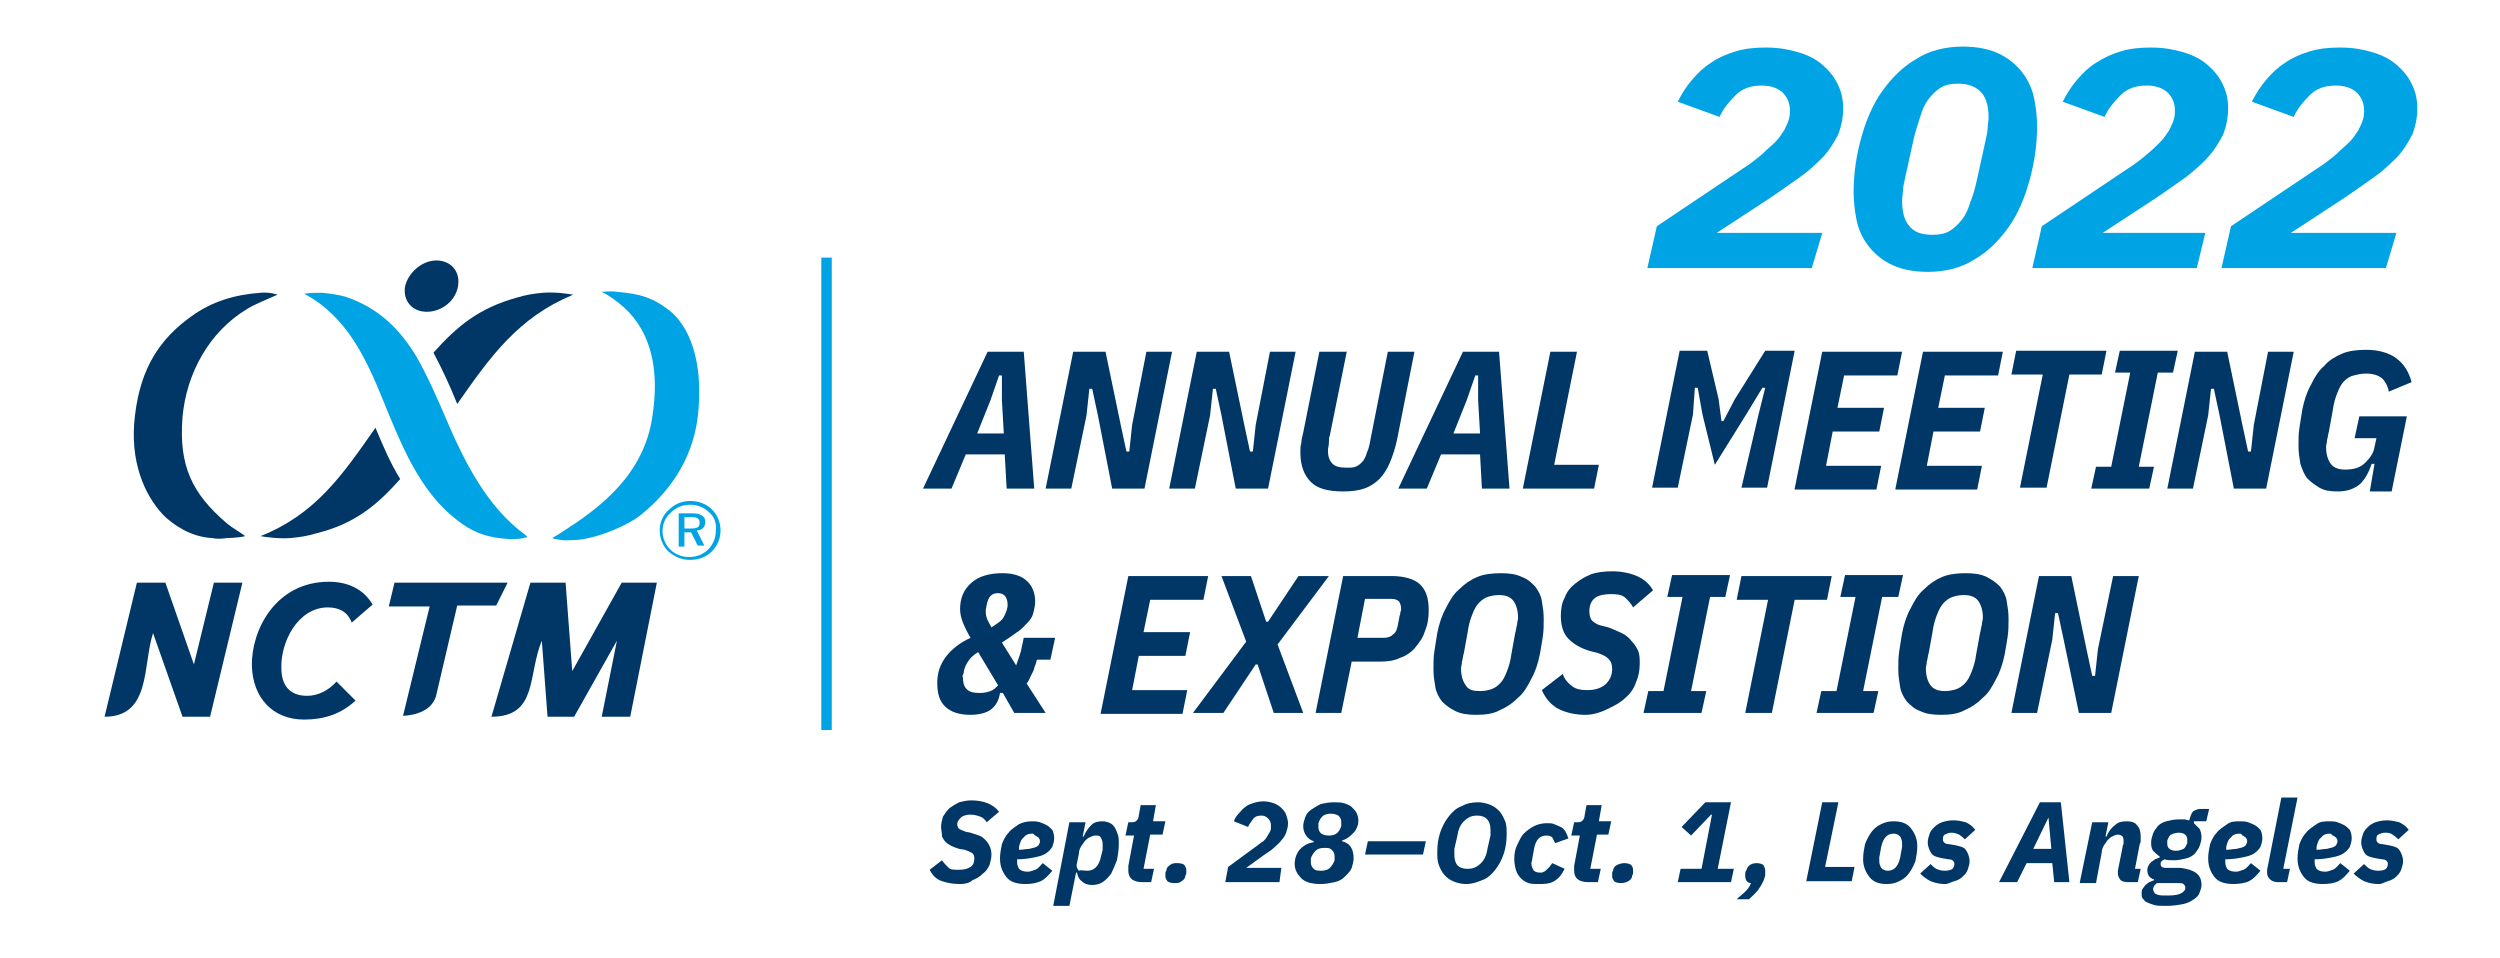 <?xml version="1.0" encoding="UTF-8"?>
<!-- Generator: Adobe Illustrator 25.4.1, SVG Export Plug-In . SVG Version: 6.00 Build 0)  -->
<svg version="1.1" id="Layer_1" xmlns="http://www.w3.org/2000/svg" xmlns:xlink="http://www.w3.org/1999/xlink" x="0px" y="0px" viewBox="0 0 263 100.8" style="enable-background:new 0 0 263 100.8;" xml:space="preserve">
<style type="text/css">
	.st0{fill:none;}
	.st1{fill:#00A4E4;}
	.st2{fill-rule:evenodd;clip-rule:evenodd;fill:#003767;}
	.st3{fill:#003767;}
</style>
<rect y="13.3" class="st0" width="291.9" height="76.2"/>
<path class="st1" d="M74.9,53.6c0.6,0.6,0.9,1.4,0.9,2.2c0,0.8-0.3,1.6-0.9,2.2c-0.6,0.6-1.4,0.9-2.3,0.9c-0.9,0-1.6-0.3-2.3-0.9  c-0.6-0.6-0.9-1.4-0.9-2.2c0-0.8,0.3-1.6,1-2.2c0.6-0.6,1.4-0.9,2.2-0.9C73.5,52.7,74.3,53,74.9,53.6z M74.6,53.9  c-0.5-0.5-1.2-0.8-2-0.8c-0.8,0-1.5,0.3-2,0.8c-0.6,0.5-0.9,1.2-0.9,2c0,0.7,0.3,1.4,0.8,1.9c0.5,0.5,1.2,0.8,2,0.8  c0.8,0,1.5-0.3,2-0.8c0.5-0.5,0.8-1.2,0.8-1.9C75.4,55.1,75.2,54.4,74.6,53.9z M74.2,54.9c0,0.5-0.3,0.9-0.9,0.9l0.8,1.6h-0.7  L72.7,56H72v1.5h-0.6V54h1.4C73.7,54,74.2,54.3,74.2,54.9z M72,54.4v1.2h0.6c0.7,0,1-0.1,1-0.6c0-0.5-0.3-0.6-1-0.6H72z"/>
<g>
	<path class="st2" d="M25.5,61.3h-3l-2.1,8.6l-3-8.6h-3l-3.4,14.1c4.9,0,4-5.4,5.1-8.8l3.1,8.8h2.9L25.5,61.3z"/>
	<path class="st2" d="M39.2,63.6c-1-1.7-2.7-2.4-4.6-2.4c-5.6,0-8.2,5.1-8.1,8.9c0.1,3.2,2.1,5.6,5.5,5.6c2.1,0,3.9-0.6,5.4-2l-2-2   c-0.8,0.9-1.9,1.5-3.1,1.5c-1.9,0-2.7-1.2-2.7-2.9c-0.1-2.7,1.7-6.4,4.9-6.4c1.2,0,2.1,0.5,2.5,1.6L39.2,63.6z"/>
	<path class="st2" d="M53.4,61.3H41.5l-0.6,2.5h4.3l-2.8,11.5c0,0,3,0,3.5-2.2l2.2-9.4h4.1L53.4,61.3z"/>
	<path class="st2" d="M69.1,61.3h-3.7l-5.2,9.3l-0.7-9.3h-3.7l-4.1,14.1c4.9,0,3.8-4.4,5.3-8l0.6,8h2.8l4.5-8l-1.6,8h3L69.1,61.3z"/>
</g>
<path class="st3" d="M27.4,56.4C33.2,54.1,36,50,39.5,45c0.8,1.9,1.5,3.6,2.6,5.4c-2.5,2.8-4.8,4.7-8.8,5.7c-1,0.3-1.7,0.4-2.7,0.5  C29.4,56.7,27.9,56.5,27.4,56.4z"/>
<path class="st3" d="M60.3,31c-5.8,2.4-8.7,6.5-12.2,11.5c-0.8-2-1.6-3.7-2.5-5.4c2.5-2.8,4.8-4.7,8.8-5.8c1-0.3,1.7-0.4,2.7-0.5  C58.4,30.7,59.7,30.9,60.3,31z"/>
<path class="st3" d="M45.9,27.4c1.5,0,2.5,1.1,2.3,2.6c-0.2,1.6-1.7,2.8-3.3,2.8c-1.5,0-2.5-1.1-2.3-2.6  C42.9,28.7,44.4,27.4,45.9,27.4z"/>
<path class="st3" d="M22.3,56.6c-2.2-0.1-4.1-1.4-5.1-2.4c-2-2.1-3.6-5.7-3-10.5c0.6-5.1,2.7-8.1,5.9-10.4c2.2-1.6,4.6-2.3,7.3-2.5  c1-0.1,1.8,0.2,1.8,0.2c-0.9,0.4-2.4,1-3.2,1.5c-4,2.4-6.4,6.8-6.8,11.4c-0.4,5.1,1,8,4.6,11.1c0.7,0.6,1.5,1,2,1.4  c-0.3,0.1-1.3,0.2-1.9,0.2C23.3,56.7,22.7,56.7,22.3,56.6z"/>
<path class="st1" d="M58.1,56.6c0.9-0.5,1.7-1.1,2.5-1.6c3.8-2.6,7.2-5.9,8-11c0.8-4.9,0-9-3-11.7c-0.8-0.7-1.5-1.2-2.3-1.6  c0,0,0.9-0.1,1.6,0c2.4,0.2,3.9,0.6,5.8,2.2c2.2,2,3.3,5.9,2.7,11c-0.6,4.7-3.2,8-5.9,10.2c-1.3,1.1-4.5,2.5-6.8,2.7  c-0.5,0-1.2,0.1-1.7,0C58.2,56.7,58.1,56.6,58.1,56.6z"/>
<path class="st1" d="M32,30.9c0.6-0.1,1.1-0.1,1.9-0.1c1,0.1,1.6,0.2,2.4,0.4c3.6,1.2,5.8,3.5,7.5,6.3c1.1,1.9,2.3,4.6,3.1,6.5  c2,4.7,4.4,9.4,8.4,12.3l0.2,0.2c-0.4,0.1-0.8,0.2-1.3,0.2c0,0-0.4,0-0.7,0c-2-0.1-3.5-0.6-4.9-1.6c-2.4-1.7-4-3.9-5.3-6.3  c-1-1.8-2.2-4.7-3-6.7C38.5,37.7,36.5,33.3,32,30.9z"/>
<g>
	<rect x="86.4" y="27.1" class="st1" width="1.1" height="49.7"/>
</g>
<g>
	<path class="st3" d="M105.9,51.4l-0.2-3.6h-4.1l-1.5,3.6h-3l6.8-14.4h3.8l1.1,14.4H105.9z M105.4,42.1l0-2.6h-0.3l-0.9,2.6   l-1.4,3.5h2.8L105.4,42.1z"/>
	<path class="st3" d="M115.5,43.7l-0.6-2.8h-0.3l-0.3,2.8l-1.6,7.7h-2.7l2.9-14.4h3.4l1.6,7.7l0.6,2.8h0.3l0.3-2.8l1.5-7.7h2.7   l-2.9,14.4h-3.4L115.5,43.7z"/>
	<path class="st3" d="M128.5,43.7l-0.6-2.8h-0.3l-0.3,2.8l-1.6,7.7h-2.7l2.9-14.4h3.4l1.6,7.7l0.6,2.8h0.3l0.3-2.8l1.5-7.7h2.7   l-2.9,14.4h-3.4L128.5,43.7z"/>
	<path class="st3" d="M141.7,36.9l-1.8,8.9c-0.1,0.2-0.1,0.5-0.1,0.8c0,0.3-0.1,0.5-0.1,0.8c0,0.7,0.2,1.1,0.5,1.4   c0.3,0.3,0.8,0.4,1.5,0.4c0.3,0,0.7,0,0.9-0.1c0.3-0.1,0.5-0.3,0.7-0.5c0.2-0.2,0.4-0.6,0.5-1c0.2-0.4,0.3-0.9,0.4-1.5l1.8-9.1h2.8   l-1.8,9.1c-0.2,1-0.5,1.9-0.8,2.6s-0.7,1.3-1.1,1.7c-0.4,0.4-1,0.8-1.6,1c-0.6,0.2-1.3,0.3-2.2,0.3c-1.6,0-2.7-0.3-3.4-1   s-1.1-1.7-1.1-3.1c0-0.4,0-0.7,0.1-1c0-0.3,0.1-0.7,0.2-1.1l1.7-8.5H141.7z"/>
	<path class="st3" d="M155.9,51.4l-0.2-3.6h-4.1l-1.5,3.6h-3l6.8-14.4h3.8l1.1,14.4H155.9z M155.5,42.1l0-2.6h-0.3l-0.9,2.6   l-1.4,3.5h2.8L155.5,42.1z"/>
	<path class="st3" d="M160.2,51.4l2.9-14.4h2.8l-2.4,11.9h4.7l-0.5,2.5H160.2z"/>
	<path class="st3" d="M185,43.6l0.7-2.8h-0.3l-1.7,2.8l-3.3,5.3l-1.3-5.3l-0.5-2.8h-0.3l-0.2,2.8l-1.6,7.7h-2.7l2.9-14.4h2.9   l1.2,5.1l0.3,2.3h0.2l1.2-2.3l3.2-5.1h3.1l-2.9,14.4h-2.7L185,43.6z"/>
	<path class="st3" d="M188.8,51.4l2.9-14.4h8.4l-0.5,2.5H194l-0.7,3.4h4.9l-0.5,2.5h-4.9l-0.7,3.6h5.8l-0.5,2.5H188.8z"/>
	<path class="st3" d="M199.4,51.4l2.9-14.4h8.4l-0.5,2.5h-5.6l-0.7,3.4h4.9l-0.5,2.5h-4.9l-0.7,3.6h5.8l-0.5,2.5H199.4z"/>
	<path class="st3" d="M217.7,39.4l-2.4,11.9h-2.8l2.4-11.9h-3.3l0.5-2.5h9.5l-0.5,2.5H217.7z"/>
	<path class="st3" d="M220,51.4l0.5-2.3h1.6l2-9.9h-1.6l0.5-2.3h6.1l-0.5,2.3h-1.6l-2,9.9h1.6l-0.5,2.3H220z"/>
	<path class="st3" d="M233.5,43.7l-0.6-2.8h-0.3l-0.3,2.8l-1.6,7.7h-2.7l2.9-14.4h3.4l1.6,7.7l0.6,2.8h0.3l0.3-2.8l1.5-7.7h2.7   l-2.9,14.4h-3.4L233.5,43.7z"/>
	<path class="st3" d="M249.8,48.8h-0.3c-0.3,0.9-0.7,1.6-1.2,2.1c-0.6,0.5-1.3,0.8-2.4,0.8c-0.8,0-1.4-0.1-1.9-0.4s-0.9-0.6-1.3-1   c-0.3-0.4-0.5-0.9-0.7-1.5c-0.1-0.6-0.2-1.2-0.2-1.9c0-0.6,0-1.3,0.1-1.9s0.2-1.3,0.3-1.9c0.2-1,0.5-1.9,0.9-2.6   c0.4-0.8,0.8-1.5,1.4-2c0.5-0.6,1.2-1,1.9-1.3c0.7-0.3,1.6-0.4,2.5-0.4c1.3,0,2.4,0.3,3.2,0.9c0.8,0.6,1.3,1.4,1.6,2.5l-2.4,1   c-0.1-0.6-0.4-1.1-0.7-1.4c-0.4-0.3-0.9-0.5-1.7-0.5c-0.5,0-0.9,0.1-1.3,0.2c-0.4,0.1-0.7,0.3-1,0.6c-0.3,0.3-0.5,0.7-0.7,1.2   c-0.2,0.5-0.4,1.1-0.5,1.9l-0.4,2.2c-0.1,0.3-0.1,0.6-0.2,0.9c0,0.3-0.1,0.5-0.1,0.7c0,0.8,0.2,1.4,0.5,1.8s0.8,0.6,1.5,0.6   c0.9,0,1.6-0.2,2.1-0.7c0.5-0.5,0.9-1,1-1.7l0.2-0.9h-2.3l0.5-2.3h5l-1.6,7.9h-2.3L249.8,48.8z"/>
	<path class="st3" d="M105.5,72.9h-0.3c-0.1,0.7-0.4,1.3-0.9,1.7s-1.3,0.6-2.2,0.6c-1.2,0-2.1-0.3-2.7-0.9c-0.6-0.6-0.8-1.4-0.8-2.5   c0-1,0.3-1.9,0.9-2.7c0.6-0.8,1.5-1.5,2.6-2c-0.3-0.5-0.6-1.1-0.8-1.6c-0.2-0.5-0.3-1-0.3-1.4c0-1.2,0.4-2.1,1.2-2.8   c0.8-0.7,1.9-1,3.3-1c1.1,0,2,0.3,2.5,0.8c0.6,0.5,0.9,1.3,0.9,2.2c0,0.4-0.1,0.8-0.2,1.2c-0.1,0.4-0.3,0.7-0.6,1   c-0.3,0.3-0.6,0.7-1.1,1c-0.4,0.3-1,0.7-1.6,1.1l1.5,2.4c0.2-0.6,0.4-1.1,0.5-1.5c0.1-0.5,0.2-0.9,0.3-1.4h3.3l-0.5,2.3h-1.4   c-0.1,0.2-0.1,0.4-0.2,0.6c-0.1,0.2-0.1,0.4-0.2,0.6c-0.1,0.2-0.2,0.4-0.3,0.6c-0.1,0.2-0.2,0.5-0.4,0.7L110,75h-3.3L105.5,72.9z    M103.1,72.9c0.5,0,0.8-0.1,1.1-0.2s0.5-0.3,0.8-0.6l-2.1-3.5c-0.5,0.3-0.8,0.6-1,0.9c-0.2,0.3-0.4,0.6-0.5,1.1   c0,0.1,0,0.2-0.1,0.4s0,0.2,0,0.3c0,0.5,0.1,0.9,0.4,1.2S102.4,72.9,103.1,72.9z M105,62.4c-0.4,0-0.6,0.1-0.8,0.3   c-0.2,0.2-0.3,0.5-0.4,0.9c0,0.2-0.1,0.4-0.1,0.6c0,0.2,0,0.5,0.1,0.8c0.1,0.3,0.3,0.6,0.5,1c0.6-0.4,1.1-0.7,1.3-1.1   c0.2-0.4,0.4-0.8,0.4-1.3c0-0.4-0.1-0.6-0.2-0.8C105.6,62.5,105.3,62.4,105,62.4z"/>
	<path class="st3" d="M115.8,75l2.9-14.4h8.4l-0.5,2.5H121l-0.7,3.4h4.9l-0.5,2.5h-4.9l-0.7,3.6h5.8l-0.5,2.5H115.8z"/>
	<path class="st3" d="M137.1,75h-3.1l-1.7-5.1h-0.2l-3.4,5.1h-3.2l5.6-7.5l-2.6-6.9h3.1l1.6,4.8h0.2l3.2-4.8h3.2l-5.4,7.2L137.1,75z   "/>
	<path class="st3" d="M138.4,75l2.9-14.4h5.1c1.3,0,2.3,0.3,2.9,0.8c0.7,0.6,1,1.5,1,2.8c0,0.8-0.1,1.5-0.4,2.2   c-0.2,0.7-0.6,1.2-1,1.7c-0.4,0.5-1,0.9-1.6,1.1c-0.6,0.3-1.3,0.4-2.1,0.4h-3l-1.1,5.4H138.4z M142.8,67.1h2.7   c0.5,0,0.8-0.1,1.1-0.4c0.3-0.2,0.4-0.6,0.5-1.2c0.1-0.4,0.1-0.7,0.2-0.9c0-0.2,0.1-0.4,0.1-0.5c0-0.4-0.1-0.6-0.2-0.8   c-0.2-0.2-0.4-0.3-0.9-0.3h-2.7L142.8,67.1z"/>
	<path class="st3" d="M155.3,75.2c-0.9,0-1.6-0.1-2.2-0.4s-1-0.6-1.4-1c-0.3-0.4-0.6-0.9-0.7-1.5c-0.1-0.6-0.2-1.2-0.2-1.9   c0-0.6,0-1.3,0.1-1.9c0.1-0.6,0.2-1.3,0.3-1.9c0.2-1,0.5-1.9,0.9-2.6c0.4-0.8,0.8-1.5,1.4-2c0.6-0.6,1.2-1,1.9-1.3   c0.7-0.3,1.6-0.4,2.5-0.4c0.9,0,1.6,0.1,2.2,0.4c0.6,0.2,1,0.6,1.4,1c0.3,0.4,0.6,0.9,0.7,1.5c0.1,0.6,0.2,1.2,0.2,1.9   c0,0.6,0,1.3-0.1,1.9c-0.1,0.6-0.2,1.3-0.3,1.8c-0.2,1-0.5,1.9-0.9,2.6c-0.4,0.8-0.8,1.5-1.4,2c-0.6,0.6-1.2,1-1.9,1.3   C157.1,75.1,156.2,75.2,155.3,75.2z M155.7,72.7c0.5,0,0.9-0.1,1.2-0.2c0.3-0.1,0.6-0.3,0.9-0.6c0.3-0.3,0.5-0.7,0.7-1.2   c0.2-0.5,0.4-1.1,0.5-1.9l0.4-2.2c0.1-0.3,0.1-0.6,0.2-0.9c0-0.3,0.1-0.5,0.1-0.7c0-0.8-0.2-1.4-0.5-1.8s-0.8-0.6-1.5-0.6   c-0.5,0-0.9,0.1-1.2,0.2c-0.3,0.1-0.6,0.3-0.9,0.6c-0.3,0.3-0.5,0.7-0.7,1.2c-0.2,0.5-0.4,1.1-0.5,1.9l-0.4,2.2   c-0.1,0.3-0.1,0.6-0.2,0.9c0,0.3-0.1,0.5-0.1,0.7c0,0.8,0.2,1.4,0.5,1.8C154.5,72.6,155,72.7,155.7,72.7z"/>
	<path class="st3" d="M166.8,75.2c-1,0-2-0.2-2.8-0.6s-1.4-1.1-1.8-2l2.2-1.7c0.2,0.6,0.6,1,1,1.3c0.4,0.3,0.9,0.4,1.6,0.4   c0.8,0,1.4-0.2,1.9-0.6c0.4-0.4,0.7-0.9,0.7-1.6c0-0.5-0.1-0.8-0.4-1.1s-0.6-0.4-1.1-0.6l-0.8-0.2c-1-0.3-1.7-0.7-2.3-1.3   c-0.5-0.5-0.8-1.3-0.8-2.4c0-0.7,0.1-1.4,0.4-1.9c0.2-0.6,0.6-1.1,1.1-1.5c0.5-0.4,1-0.7,1.7-1c0.6-0.2,1.4-0.3,2.2-0.3   c1,0,1.9,0.2,2.6,0.5c0.7,0.3,1.3,0.8,1.7,1.5l-2.1,1.8c-0.2-0.4-0.5-0.7-0.8-1s-0.8-0.4-1.5-0.4c-0.7,0-1.3,0.1-1.7,0.4   s-0.6,0.8-0.6,1.4c0,0.4,0.1,0.8,0.3,1c0.2,0.2,0.5,0.4,0.9,0.5l0.8,0.2c0.5,0.2,1,0.4,1.4,0.6c0.4,0.2,0.8,0.5,1,0.8   c0.3,0.3,0.5,0.6,0.7,1c0.2,0.4,0.2,0.9,0.2,1.4c0,0.7-0.1,1.3-0.4,2c-0.2,0.6-0.6,1.2-1.1,1.6c-0.5,0.5-1.1,0.8-1.7,1.1   S167.8,75.2,166.8,75.2z"/>
	<path class="st3" d="M172.9,75l0.5-2.3h1.6l2-9.9h-1.6l0.5-2.3h6.1l-0.5,2.3h-1.6l-2,9.9h1.6l-0.5,2.3H172.9z"/>
	<path class="st3" d="M188.8,63.1L186.4,75h-2.8l2.4-11.9h-3.3l0.5-2.5h9.5l-0.5,2.5H188.8z"/>
	<path class="st3" d="M191.1,75l0.5-2.3h1.6l2-9.9h-1.6l0.5-2.3h6.1l-0.5,2.3H198l-2,9.9h1.6l-0.5,2.3H191.1z"/>
	<path class="st3" d="M204.2,75.2c-0.9,0-1.6-0.1-2.2-0.4c-0.6-0.2-1-0.6-1.4-1c-0.3-0.4-0.6-0.9-0.7-1.5c-0.1-0.6-0.2-1.2-0.2-1.9   c0-0.6,0-1.3,0.1-1.9s0.2-1.3,0.3-1.9c0.2-1,0.5-1.9,0.9-2.6c0.4-0.8,0.8-1.5,1.4-2c0.6-0.6,1.2-1,1.9-1.3c0.7-0.3,1.6-0.4,2.5-0.4   c0.9,0,1.6,0.1,2.2,0.4s1,0.6,1.4,1c0.3,0.4,0.6,0.9,0.7,1.5c0.1,0.6,0.2,1.2,0.2,1.9c0,0.6,0,1.3-0.1,1.9   c-0.1,0.6-0.2,1.3-0.3,1.8c-0.2,1-0.5,1.9-0.9,2.6c-0.4,0.8-0.8,1.5-1.4,2c-0.6,0.6-1.2,1-1.9,1.3C206,75.1,205.1,75.2,204.2,75.2z    M204.6,72.7c0.5,0,0.9-0.1,1.2-0.2s0.6-0.3,0.9-0.6c0.3-0.3,0.5-0.7,0.7-1.2c0.2-0.5,0.4-1.1,0.5-1.9l0.4-2.2   c0.1-0.3,0.1-0.6,0.2-0.9c0-0.3,0.1-0.5,0.1-0.7c0-0.8-0.2-1.4-0.5-1.8c-0.3-0.4-0.8-0.6-1.5-0.6c-0.5,0-0.9,0.1-1.2,0.2   s-0.6,0.3-0.9,0.6c-0.3,0.3-0.5,0.7-0.7,1.2c-0.2,0.5-0.4,1.1-0.5,1.9l-0.4,2.2c-0.1,0.3-0.1,0.6-0.2,0.9c0,0.3-0.1,0.5-0.1,0.7   c0,0.8,0.2,1.4,0.5,1.8S203.9,72.7,204.6,72.7z"/>
	<path class="st3" d="M217.1,67.3l-0.6-2.8h-0.3l-0.3,2.8l-1.6,7.7h-2.7l2.9-14.4h3.4l1.6,7.7l0.6,2.8h0.3l0.3-2.8l1.6-7.7h2.7   L222.1,75h-3.4L217.1,67.3z"/>
</g>
<g>
	<path class="st3" d="M101,93c-0.7,0-1.3-0.1-1.9-0.3s-1-0.6-1.3-1.2l1.3-1c0.2,0.3,0.5,0.6,0.7,0.8s0.6,0.2,1.1,0.2   c0.5,0,0.9-0.1,1.2-0.3c0.3-0.2,0.4-0.5,0.4-0.9c0-0.3-0.1-0.5-0.3-0.6s-0.4-0.2-0.7-0.3l-0.6-0.1c-0.3-0.1-0.6-0.2-0.8-0.3   c-0.2-0.1-0.5-0.3-0.6-0.4c-0.2-0.2-0.3-0.4-0.4-0.6C99.1,87.6,99,87.3,99,87c0-0.4,0.1-0.7,0.2-1.1c0.2-0.3,0.4-0.6,0.7-0.9   c0.3-0.2,0.6-0.4,1-0.6c0.4-0.1,0.8-0.2,1.3-0.2c0.6,0,1.2,0.1,1.7,0.3c0.5,0.2,0.9,0.5,1.2,0.9l-1.3,1.1c-0.2-0.3-0.4-0.5-0.7-0.6   s-0.6-0.2-1-0.2c-0.4,0-0.8,0.1-1,0.3s-0.4,0.4-0.4,0.7c0,0.2,0.1,0.4,0.2,0.5c0.2,0.1,0.4,0.2,0.7,0.3l0.5,0.1   c0.3,0.1,0.6,0.2,0.9,0.3c0.3,0.1,0.5,0.3,0.7,0.5c0.2,0.2,0.3,0.4,0.4,0.6c0.1,0.2,0.2,0.5,0.2,0.9c0,0.4-0.1,0.7-0.2,1.1   c-0.2,0.4-0.4,0.7-0.7,0.9c-0.3,0.3-0.6,0.5-1.1,0.7C102,92.9,101.5,93,101,93z"/>
	<path class="st3" d="M107.9,93c-0.9,0-1.6-0.2-2-0.7c-0.4-0.5-0.7-1.1-0.7-2c0-0.5,0.1-1,0.2-1.5c0.2-0.5,0.4-0.9,0.7-1.2   c0.3-0.4,0.7-0.6,1.1-0.9c0.4-0.2,0.9-0.3,1.4-0.3c0.2,0,0.5,0,0.8,0.1c0.3,0.1,0.5,0.2,0.7,0.3s0.4,0.3,0.6,0.5   c0.1,0.2,0.2,0.5,0.2,0.9c0,0.3-0.1,0.6-0.2,0.9c-0.2,0.3-0.4,0.5-0.7,0.7c-0.3,0.2-0.7,0.3-1.2,0.4c-0.5,0.1-1.1,0.2-1.8,0.2   c0,0.1,0,0.1,0,0.2s0,0.1,0,0.1c0,0.3,0.1,0.5,0.2,0.7c0.2,0.2,0.5,0.3,0.9,0.3c0.3,0,0.5-0.1,0.8-0.2s0.5-0.4,0.8-0.7l1,0.8   c-0.4,0.5-0.8,0.9-1.2,1.1C109,92.9,108.5,93,107.9,93z M108.6,87.7c-0.4,0-0.7,0.1-0.9,0.4c-0.3,0.2-0.4,0.6-0.5,1l0,0.3   c0.4,0,0.8-0.1,1.1-0.1c0.3-0.1,0.5-0.1,0.7-0.2s0.3-0.2,0.3-0.3c0.1-0.1,0.1-0.2,0.1-0.3c0-0.1,0-0.2-0.1-0.3   c0-0.1-0.1-0.1-0.2-0.2c-0.1,0-0.1-0.1-0.2-0.1C108.7,87.7,108.7,87.7,108.6,87.7z"/>
	<path class="st3" d="M112.5,86.5h1.7l-0.3,1.5h0.1c0.2-0.5,0.5-0.9,0.8-1.2c0.3-0.3,0.7-0.4,1.2-0.4c0.3,0,0.6,0.1,0.8,0.2   c0.2,0.1,0.4,0.3,0.5,0.5c0.1,0.2,0.2,0.4,0.3,0.7s0.1,0.6,0.1,0.9c0,0.7-0.1,1.3-0.2,1.8c-0.2,0.5-0.4,1-0.6,1.4   c-0.3,0.4-0.6,0.7-0.9,0.9s-0.7,0.3-1.1,0.3c-0.4,0-0.8-0.1-1.1-0.4c-0.3-0.2-0.4-0.5-0.5-0.9h-0.1l-0.7,3.5h-1.7L112.5,86.5z    M114.4,91.6c0.7,0,1.2-0.5,1.4-1.4l0.2-0.8c0-0.1,0-0.2,0-0.3c0-0.1,0-0.3,0-0.3c0-0.3-0.1-0.5-0.2-0.7c-0.1-0.2-0.3-0.2-0.6-0.2   c-0.2,0-0.4,0.1-0.6,0.2c-0.2,0.1-0.3,0.2-0.5,0.4c-0.1,0.2-0.3,0.4-0.4,0.6s-0.2,0.4-0.2,0.7l-0.2,1c-0.1,0.3,0,0.6,0.2,0.8   C113.7,91.5,114,91.6,114.4,91.6z"/>
	<path class="st3" d="M120.2,92.8c-1,0-1.5-0.4-1.5-1.2c0-0.1,0-0.1,0-0.2c0-0.1,0-0.2,0-0.3l0.6-3.2h-0.9l0.3-1.4h0.4   c0.3,0,0.4-0.1,0.5-0.2c0.1-0.1,0.2-0.3,0.2-0.5l0.2-1.1h1.6l-0.3,1.7h1.3l-0.3,1.4h-1.3l-0.7,3.6h1.1l-0.3,1.4H120.2z"/>
	<path class="st3" d="M123.5,92.9c-0.3,0-0.6-0.1-0.7-0.2c-0.1-0.2-0.2-0.3-0.2-0.5c0-0.1,0-0.2,0-0.3c0-0.1,0-0.2,0.1-0.3   c0-0.3,0.2-0.5,0.4-0.6c0.2-0.2,0.5-0.2,0.8-0.2s0.6,0.1,0.7,0.2c0.1,0.2,0.2,0.3,0.2,0.5c0,0.1,0,0.1,0,0.3c0,0.1,0,0.2-0.1,0.3   c0,0.3-0.2,0.5-0.4,0.6C124.1,92.9,123.9,92.9,123.5,92.9z"/>
	<path class="st3" d="M134.6,92.8h-5.7l0.3-1.6l3-2.2c0.3-0.2,0.5-0.4,0.7-0.5c0.2-0.2,0.3-0.3,0.4-0.5c0.1-0.2,0.2-0.3,0.3-0.5   s0.1-0.3,0.1-0.4c0-0.1,0-0.2,0-0.3c0-0.3-0.1-0.5-0.3-0.7c-0.2-0.2-0.4-0.3-0.7-0.3c-0.4,0-0.7,0.1-0.9,0.4s-0.4,0.5-0.5,0.8   l-1.5-0.6c0.1-0.3,0.3-0.6,0.5-0.8s0.4-0.5,0.7-0.7c0.2-0.2,0.5-0.3,0.8-0.4c0.3-0.1,0.7-0.2,1.1-0.2c0.4,0,0.8,0.1,1.1,0.2   c0.3,0.1,0.6,0.3,0.8,0.5s0.4,0.4,0.5,0.7c0.1,0.3,0.2,0.6,0.2,0.9c0,0.4-0.1,0.7-0.2,1s-0.3,0.6-0.5,0.8c-0.2,0.3-0.5,0.5-0.8,0.8   c-0.3,0.3-0.7,0.5-1.1,0.8l-1.8,1.3h3.7L134.6,92.8z"/>
	<path class="st3" d="M138.9,93c-0.9,0-1.6-0.2-2-0.6c-0.4-0.4-0.7-0.9-0.7-1.5c0-0.6,0.2-1.1,0.5-1.5c0.4-0.4,0.8-0.7,1.5-0.8   l0-0.1c-0.3-0.1-0.6-0.3-0.8-0.6c-0.2-0.3-0.3-0.6-0.3-1c0-0.3,0.1-0.6,0.2-0.9s0.3-0.6,0.6-0.8s0.6-0.4,1-0.6   c0.4-0.1,0.9-0.2,1.4-0.2c0.4,0,0.8,0,1.1,0.1c0.3,0.1,0.6,0.2,0.8,0.4c0.2,0.2,0.4,0.4,0.5,0.6c0.1,0.2,0.2,0.5,0.2,0.8   c0,0.5-0.2,1-0.5,1.3s-0.7,0.7-1.2,0.8l0,0.1c0.4,0.1,0.7,0.3,0.9,0.6s0.3,0.7,0.3,1.2c0,0.3-0.1,0.7-0.2,1   c-0.1,0.3-0.4,0.6-0.7,0.9s-0.6,0.5-1.1,0.6C139.9,92.9,139.5,93,138.9,93z M139,91.6c0.4,0,0.7-0.1,0.9-0.3   c0.2-0.2,0.4-0.5,0.5-0.8c0-0.1,0-0.2,0-0.2c0-0.1,0-0.1,0-0.2c0-0.3-0.1-0.5-0.3-0.7c-0.2-0.2-0.4-0.2-0.8-0.2   c-0.4,0-0.7,0.1-0.9,0.3c-0.2,0.2-0.4,0.5-0.5,0.8c0,0.1,0,0.2,0,0.2c0,0.1,0,0.1,0,0.2c0,0.3,0.1,0.5,0.3,0.7S138.7,91.6,139,91.6   z M139.8,87.9c0.4,0,0.7-0.1,0.9-0.3c0.2-0.2,0.3-0.4,0.4-0.7c0-0.1,0-0.2,0-0.3c0-0.1,0-0.2,0-0.2c0-0.2-0.1-0.4-0.3-0.6   c-0.2-0.1-0.4-0.2-0.8-0.2c-0.4,0-0.7,0.1-0.9,0.3c-0.2,0.2-0.3,0.4-0.4,0.7c0,0.1,0,0.2,0,0.3c0,0.1,0,0.2,0,0.2   c0,0.2,0.1,0.4,0.3,0.6C139.2,87.8,139.4,87.9,139.8,87.9z"/>
	<path class="st3" d="M143.6,89.9l0.3-1.4h6.1l-0.3,1.4H143.6z"/>
	<path class="st3" d="M154.2,93c-0.4,0-0.8-0.1-1.1-0.2s-0.7-0.3-1-0.6s-0.5-0.6-0.7-1.1s-0.2-0.9-0.2-1.5c0-0.7,0.1-1.4,0.3-2   s0.5-1.2,0.9-1.7c0.4-0.5,0.8-0.9,1.4-1.1c0.5-0.3,1.1-0.4,1.7-0.4c0.4,0,0.8,0.1,1.1,0.2s0.7,0.3,1,0.6c0.3,0.3,0.5,0.6,0.7,1.1   c0.2,0.4,0.2,0.9,0.2,1.5c0,0.7-0.1,1.4-0.3,2c-0.2,0.6-0.5,1.2-0.9,1.7c-0.4,0.5-0.8,0.9-1.4,1.1C155.4,92.8,154.9,93,154.2,93z    M154.4,91.4c0.6,0,1-0.2,1.4-0.6c0.4-0.4,0.6-0.9,0.7-1.6l0.3-1.3c0-0.1,0-0.2,0-0.3c0-0.1,0-0.2,0-0.3c0-1-0.5-1.5-1.4-1.5   c-0.6,0-1,0.2-1.4,0.6c-0.4,0.4-0.6,0.9-0.7,1.6l-0.3,1.3c0,0.1,0,0.2,0,0.3s0,0.2,0,0.3C153,90.9,153.4,91.4,154.4,91.4z"/>
	<path class="st3" d="M161.8,93c-0.3,0-0.7,0-1-0.1s-0.6-0.3-0.8-0.5c-0.2-0.2-0.4-0.5-0.5-0.8s-0.2-0.8-0.2-1.2   c0-0.6,0.1-1.1,0.3-1.5s0.4-0.9,0.7-1.2c0.3-0.3,0.7-0.6,1.1-0.8c0.4-0.2,0.9-0.3,1.3-0.3c0.3,0,0.6,0,0.8,0.1s0.5,0.2,0.7,0.3   c0.2,0.1,0.4,0.3,0.5,0.5c0.1,0.2,0.2,0.4,0.3,0.7l-1.4,0.5c-0.1-0.2-0.2-0.4-0.3-0.6c-0.1-0.1-0.3-0.2-0.6-0.2   c-0.7,0-1.1,0.4-1.3,1.3l-0.2,1.1c0,0.2-0.1,0.4-0.1,0.5c0,0.3,0.1,0.5,0.2,0.7c0.1,0.2,0.4,0.3,0.7,0.3c0.2,0,0.3,0,0.4-0.1   c0.1,0,0.2-0.1,0.3-0.2c0.1-0.1,0.2-0.2,0.3-0.3s0.2-0.3,0.3-0.4l1.3,0.6c-0.3,0.6-0.6,1-1.1,1.3S162.4,93,161.8,93z"/>
	<path class="st3" d="M167.1,92.8c-1,0-1.5-0.4-1.5-1.2c0-0.1,0-0.1,0-0.2s0-0.2,0-0.3l0.6-3.2h-0.9l0.3-1.4h0.4   c0.3,0,0.4-0.1,0.5-0.2c0.1-0.1,0.2-0.3,0.2-0.5l0.2-1.1h1.6l-0.3,1.7h1.3l-0.3,1.4H168l-0.7,3.6h1.1l-0.3,1.4H167.1z"/>
	<path class="st3" d="M170.5,92.9c-0.3,0-0.6-0.1-0.7-0.2c-0.1-0.2-0.2-0.3-0.2-0.5c0-0.1,0-0.2,0-0.3c0-0.1,0-0.2,0.1-0.3   c0-0.3,0.2-0.5,0.4-0.6s0.5-0.2,0.8-0.2s0.6,0.1,0.7,0.2s0.2,0.3,0.2,0.5c0,0.1,0,0.1,0,0.3c0,0.1,0,0.2-0.1,0.3   c0,0.3-0.2,0.5-0.4,0.6S170.9,92.9,170.5,92.9z"/>
	<path class="st3" d="M176.5,92.8l0.3-1.4h2.2l1.1-5.7h-0.1l-2.1,2.2l-1-0.9l2.5-2.6h2.7l-1.4,7h1.7l-0.3,1.4H176.5z"/>
	<path class="st3" d="M184.8,90.8c0.3,0,0.6,0.1,0.7,0.2c0.1,0.2,0.2,0.3,0.2,0.6c0,0.1,0,0.1,0,0.2c0,0.1,0,0.2,0,0.3   c-0.1,0.4-0.3,0.9-0.6,1.3c-0.3,0.5-0.7,0.8-1.1,1.2h-1.3c0.3-0.3,0.6-0.5,0.9-0.8c0.3-0.3,0.5-0.6,0.6-0.9c-0.2,0-0.4-0.1-0.5-0.3   s-0.1-0.3-0.1-0.4c0-0.1,0-0.2,0-0.3c0-0.1,0-0.2,0.1-0.3c0.1-0.3,0.2-0.5,0.4-0.6C184.2,90.9,184.5,90.8,184.8,90.8z"/>
	<path class="st3" d="M190,92.8l1.7-8.4h1.7l-1.4,6.8h3.1l-0.3,1.5H190z"/>
	<path class="st3" d="M198.5,93c-0.8,0-1.4-0.2-1.8-0.7c-0.4-0.5-0.7-1.1-0.7-1.9c0-0.6,0.1-1.1,0.2-1.6c0.2-0.5,0.4-0.9,0.7-1.3   c0.3-0.4,0.6-0.6,1-0.8c0.4-0.2,0.8-0.3,1.3-0.3c0.8,0,1.4,0.2,1.8,0.7c0.4,0.5,0.7,1.1,0.7,1.9c0,0.6-0.1,1.1-0.2,1.6   c-0.2,0.5-0.4,0.9-0.7,1.3c-0.3,0.4-0.6,0.6-1,0.8C199.4,92.9,199,93,198.5,93z M198.6,91.6c0.7,0,1.1-0.5,1.3-1.4l0.2-1.1   c0,0,0-0.1,0-0.2c0-0.1,0-0.1,0-0.2c0-0.3-0.1-0.5-0.2-0.7c-0.2-0.2-0.4-0.3-0.7-0.3c-0.7,0-1.1,0.5-1.3,1.4l-0.2,1.1   c0,0,0,0.1,0,0.2c0,0.1,0,0.1,0,0.2c0,0.3,0.1,0.5,0.2,0.7C198.1,91.5,198.3,91.6,198.6,91.6z"/>
	<path class="st3" d="M204.6,93c-0.5,0-1-0.1-1.5-0.3c-0.4-0.2-0.8-0.5-1.1-0.8l1.1-1c0.2,0.2,0.4,0.4,0.6,0.5s0.5,0.2,0.9,0.2   c0.4,0,0.7-0.1,0.8-0.2s0.2-0.3,0.2-0.5c0-0.1,0-0.2-0.1-0.3s-0.2-0.2-0.5-0.2l-0.6-0.1c-0.5-0.1-1-0.2-1.2-0.5s-0.4-0.7-0.4-1.2   c0-0.3,0.1-0.6,0.2-0.9c0.1-0.3,0.3-0.5,0.5-0.7s0.5-0.4,0.8-0.5c0.3-0.1,0.7-0.2,1.2-0.2c0.5,0,0.9,0.1,1.3,0.2   c0.4,0.2,0.7,0.4,1,0.8l-1.1,1c-0.2-0.2-0.3-0.3-0.6-0.5c-0.2-0.1-0.5-0.2-0.8-0.2c-0.3,0-0.5,0.1-0.7,0.2   c-0.2,0.1-0.2,0.3-0.2,0.5c0,0.1,0,0.2,0.1,0.3c0.1,0.1,0.2,0.2,0.5,0.2l0.6,0.1c0.5,0.1,1,0.2,1.2,0.5s0.4,0.7,0.4,1.2   c0,0.3-0.1,0.6-0.2,0.9c-0.1,0.3-0.3,0.5-0.5,0.7c-0.2,0.2-0.5,0.4-0.9,0.5S205,93,204.6,93z"/>
	<path class="st3" d="M216.1,92.8l-0.2-2h-2.7l-1,2h-1.9l4.3-8.4h2.2l0.9,8.4H216.1z M215.5,86L215.5,86l-1.6,3.3h1.9L215.5,86z"/>
	<path class="st3" d="M218.8,92.8l1.3-6.3h1.7l-0.3,1.5h0.1c0.2-0.5,0.5-0.9,0.9-1.2c0.3-0.3,0.7-0.4,1.2-0.4c0.5,0,0.9,0.1,1.1,0.4   c0.3,0.3,0.4,0.7,0.4,1.2c0,0.2,0,0.3,0,0.4s0,0.3-0.1,0.4l-0.5,2.6h0.6l-0.3,1.4h-1.1c-0.3,0-0.6-0.1-0.7-0.2s-0.3-0.4-0.3-0.7   c0-0.1,0-0.1,0-0.2c0-0.1,0-0.1,0-0.1l0.5-2.5c0-0.1,0-0.2,0.1-0.3c0-0.1,0-0.2,0-0.3c0-0.2,0-0.3-0.1-0.5   c-0.1-0.1-0.3-0.2-0.5-0.2c-0.2,0-0.4,0.1-0.6,0.2c-0.2,0.1-0.3,0.2-0.5,0.4c-0.1,0.2-0.3,0.4-0.4,0.6c-0.1,0.2-0.2,0.4-0.2,0.7   l-0.6,3.2H218.8z"/>
	<path class="st3" d="M231.6,93.1c0,0.3-0.1,0.5-0.2,0.8c-0.1,0.3-0.3,0.5-0.6,0.7c-0.3,0.2-0.6,0.4-1.1,0.5   c-0.5,0.1-1.1,0.2-1.8,0.2c-0.5,0-1,0-1.3-0.1c-0.3-0.1-0.6-0.2-0.8-0.3c-0.2-0.1-0.3-0.3-0.4-0.4s-0.1-0.3-0.1-0.5   c0-0.2,0-0.4,0.1-0.5c0.1-0.1,0.2-0.3,0.3-0.4c0.1-0.1,0.3-0.2,0.4-0.3c0.2-0.1,0.3-0.1,0.5-0.2v-0.1c-0.2,0-0.4-0.2-0.5-0.3   s-0.2-0.4-0.2-0.6c0-0.2,0-0.3,0.1-0.5s0.2-0.3,0.3-0.4c0.1-0.1,0.3-0.2,0.4-0.3c0.2-0.1,0.3-0.1,0.5-0.2l0-0.1   c-0.3-0.2-0.5-0.4-0.7-0.6c-0.2-0.3-0.2-0.6-0.2-0.9c0-0.3,0.1-0.6,0.2-0.9c0.1-0.3,0.3-0.5,0.5-0.8c0.2-0.2,0.5-0.4,0.9-0.5   c0.4-0.1,0.8-0.2,1.3-0.2c0.2,0,0.4,0,0.6,0c0.2,0,0.3,0.1,0.5,0.1l0.1-0.3c0.1-0.3,0.2-0.6,0.4-0.7c0.2-0.1,0.4-0.2,0.7-0.2h0.9   l-0.3,1.3h-1.3l0,0.2c0.2,0.2,0.4,0.4,0.6,0.6c0.1,0.2,0.2,0.5,0.2,0.9c0,0.3-0.1,0.6-0.2,0.9c-0.1,0.3-0.3,0.5-0.5,0.8   c-0.2,0.2-0.5,0.4-0.9,0.5c-0.4,0.1-0.8,0.2-1.3,0.2c-0.4,0-0.7,0-1-0.1c-0.1,0.1-0.2,0.1-0.3,0.2s-0.1,0.2-0.1,0.3   c0,0.3,0.2,0.4,0.6,0.4h1.5C230.9,91.5,231.6,92,231.6,93.1z M229.9,93.4c0-0.2-0.1-0.3-0.2-0.4c-0.1-0.1-0.3-0.1-0.7-0.1h-2.1   c-0.1,0.1-0.2,0.2-0.3,0.3c0,0.1-0.1,0.2-0.1,0.3c0,0.2,0.1,0.3,0.2,0.5c0.2,0.1,0.4,0.2,0.8,0.2h0.8c0.5,0,0.9-0.1,1.1-0.2   C229.8,93.8,229.9,93.6,229.9,93.4z M228.9,89.5c0.3,0,0.6-0.1,0.8-0.2c0.2-0.1,0.3-0.4,0.4-0.6c0-0.1,0-0.2,0-0.3   c0-0.1,0-0.1,0-0.1c0-0.4-0.3-0.7-0.9-0.7c-0.3,0-0.6,0.1-0.8,0.2c-0.2,0.1-0.3,0.4-0.4,0.6c0,0.1,0,0.2,0,0.3s0,0.1,0,0.1   C228,89.2,228.3,89.5,228.9,89.5z"/>
	<path class="st3" d="M235,93c-0.9,0-1.6-0.2-2-0.7c-0.4-0.5-0.7-1.1-0.7-2c0-0.5,0.1-1,0.2-1.5c0.2-0.5,0.4-0.9,0.7-1.2   c0.3-0.4,0.7-0.6,1.1-0.9s0.9-0.3,1.4-0.3c0.2,0,0.5,0,0.8,0.1c0.3,0.1,0.5,0.2,0.7,0.3c0.2,0.1,0.4,0.3,0.6,0.5   c0.1,0.2,0.2,0.5,0.2,0.9c0,0.3-0.1,0.6-0.2,0.9c-0.2,0.3-0.4,0.5-0.7,0.7c-0.3,0.2-0.7,0.3-1.2,0.4c-0.5,0.1-1.1,0.2-1.8,0.2   c0,0.1,0,0.1,0,0.2s0,0.1,0,0.1c0,0.3,0.1,0.5,0.2,0.7c0.2,0.2,0.5,0.3,0.9,0.3c0.3,0,0.5-0.1,0.8-0.2s0.5-0.4,0.8-0.7l1,0.8   c-0.4,0.5-0.8,0.9-1.2,1.1S235.5,93,235,93z M235.6,87.7c-0.4,0-0.7,0.1-0.9,0.4c-0.3,0.2-0.4,0.6-0.5,1l0,0.3   c0.4,0,0.8-0.1,1.1-0.1c0.3-0.1,0.5-0.1,0.7-0.2s0.3-0.2,0.3-0.3c0.1-0.1,0.1-0.2,0.1-0.3c0-0.1,0-0.2-0.1-0.3   c0-0.1-0.1-0.1-0.2-0.2s-0.2-0.1-0.2-0.1C235.8,87.7,235.7,87.7,235.6,87.7z"/>
	<path class="st3" d="M239.6,92.8c-0.3,0-0.6-0.1-0.8-0.3s-0.3-0.4-0.3-0.7c0-0.1,0-0.2,0-0.3l1.5-7.6h1.7l-1.5,7.5h0.7l-0.3,1.4   H239.6z"/>
	<path class="st3" d="M244.4,93c-0.9,0-1.6-0.2-2-0.7c-0.4-0.5-0.7-1.1-0.7-2c0-0.5,0.1-1,0.2-1.5c0.2-0.5,0.4-0.9,0.7-1.2   c0.3-0.4,0.7-0.6,1.1-0.9s0.9-0.3,1.4-0.3c0.2,0,0.5,0,0.8,0.1c0.3,0.1,0.5,0.2,0.7,0.3c0.2,0.1,0.4,0.3,0.6,0.5   c0.1,0.2,0.2,0.5,0.2,0.9c0,0.3-0.1,0.6-0.2,0.9c-0.2,0.3-0.4,0.5-0.7,0.7c-0.3,0.2-0.7,0.3-1.2,0.4c-0.5,0.1-1.1,0.2-1.8,0.2   c0,0.1,0,0.1,0,0.2s0,0.1,0,0.1c0,0.3,0.1,0.5,0.2,0.7c0.2,0.2,0.5,0.3,0.9,0.3c0.3,0,0.5-0.1,0.8-0.2s0.5-0.4,0.8-0.7l1,0.8   c-0.4,0.5-0.8,0.9-1.2,1.1S245,93,244.4,93z M245.1,87.7c-0.4,0-0.7,0.1-0.9,0.4c-0.3,0.2-0.4,0.6-0.5,1l0,0.3   c0.4,0,0.8-0.1,1.1-0.1c0.3-0.1,0.5-0.1,0.7-0.2s0.3-0.2,0.3-0.3c0.1-0.1,0.1-0.2,0.1-0.3c0-0.1,0-0.2-0.1-0.3   c0-0.1-0.1-0.1-0.2-0.2s-0.2-0.1-0.2-0.1C245.2,87.7,245.2,87.7,245.1,87.7z"/>
	<path class="st3" d="M250.2,93c-0.5,0-1-0.1-1.5-0.3c-0.4-0.2-0.8-0.5-1.1-0.8l1.1-1c0.2,0.2,0.4,0.4,0.6,0.5   c0.2,0.1,0.5,0.2,0.9,0.2c0.4,0,0.7-0.1,0.8-0.2s0.2-0.3,0.2-0.5c0-0.1,0-0.2-0.1-0.3s-0.2-0.2-0.5-0.2l-0.6-0.1   c-0.5-0.1-1-0.2-1.2-0.5s-0.4-0.7-0.4-1.2c0-0.3,0.1-0.6,0.2-0.9c0.1-0.3,0.3-0.5,0.5-0.7s0.5-0.4,0.8-0.5s0.7-0.2,1.2-0.2   c0.5,0,0.9,0.1,1.3,0.2c0.4,0.2,0.7,0.4,1,0.8l-1.1,1c-0.2-0.2-0.3-0.3-0.6-0.5s-0.5-0.2-0.8-0.2c-0.3,0-0.5,0.1-0.7,0.2   c-0.2,0.1-0.2,0.3-0.2,0.5c0,0.1,0,0.2,0.1,0.3c0.1,0.1,0.2,0.2,0.5,0.2l0.6,0.1c0.5,0.1,1,0.2,1.2,0.5s0.4,0.7,0.4,1.2   c0,0.3-0.1,0.6-0.2,0.9s-0.3,0.5-0.5,0.7c-0.2,0.2-0.5,0.4-0.9,0.5S250.7,93,250.2,93z"/>
</g>
<g>
	<g>
		<path class="st1" d="M190.6,28.2h-17.3l1-4.4l9.1-6.1c0.8-0.5,1.4-1,2-1.5c0.5-0.5,1-0.9,1.4-1.3c0.4-0.4,0.6-0.8,0.9-1.2    c0.2-0.4,0.4-0.8,0.5-1.2c0.1-0.3,0.1-0.6,0.1-0.9c0-0.8-0.3-1.4-0.8-1.9c-0.6-0.5-1.3-0.7-2.2-0.7c-1.1,0-2,0.3-2.7,1    c-0.7,0.7-1.3,1.4-1.7,2.3l-4.4-1.6c0.4-0.8,0.9-1.6,1.5-2.3c0.6-0.7,1.2-1.3,2-1.8c0.7-0.5,1.6-0.9,2.6-1.2c1-0.3,2-0.4,3.2-0.4    c1.3,0,2.4,0.2,3.4,0.5c1,0.3,1.8,0.7,2.5,1.3c0.7,0.6,1.2,1.2,1.6,2s0.6,1.6,0.6,2.6c0,1-0.2,1.9-0.5,2.7    c-0.4,0.8-0.9,1.6-1.5,2.3c-0.7,0.7-1.5,1.5-2.5,2.2c-1,0.7-2.1,1.5-3.3,2.3l-5.5,3.6h11.1L190.6,28.2z"/>
		<path class="st1" d="M202.8,28.6c-1.6,0-2.9-0.3-3.9-0.8s-1.8-1.2-2.4-2c-0.6-0.8-1-1.7-1.2-2.7c-0.2-1-0.3-2-0.3-2.9    c0-2,0.3-3.9,0.8-5.7c0.5-1.8,1.2-3.5,2.2-4.9c1-1.4,2.2-2.6,3.6-3.4c1.4-0.9,3.1-1.3,4.9-1.3c1.6,0,2.9,0.3,3.9,0.8    c1,0.5,1.8,1.2,2.4,2c0.6,0.8,1,1.7,1.2,2.7c0.2,1,0.3,2,0.3,2.9c0,2-0.3,3.9-0.8,5.7c-0.5,1.8-1.2,3.5-2.2,4.9    c-1,1.4-2.2,2.6-3.6,3.4C206.3,28.2,204.6,28.6,202.8,28.6z M203.3,24.7c0.7,0,1.3-0.1,1.8-0.4s0.9-0.7,1.3-1.2    c0.4-0.5,0.7-1.2,0.9-1.9c0.3-0.7,0.5-1.5,0.7-2.4l0.9-4.1c0.1-0.4,0.2-0.9,0.2-1.2c0-0.4,0.1-0.8,0.1-1.1c0-1.1-0.2-2-0.7-2.6    c-0.5-0.6-1.3-1-2.5-1c-0.7,0-1.3,0.1-1.8,0.4c-0.5,0.3-0.9,0.7-1.3,1.2c-0.4,0.5-0.7,1.2-0.9,1.9s-0.5,1.5-0.7,2.4l-0.9,4.1    c-0.1,0.4-0.2,0.9-0.2,1.2s-0.1,0.8-0.1,1.1c0,1.1,0.2,2,0.7,2.6C201.3,24.4,202.1,24.7,203.3,24.7z"/>
		<path class="st1" d="M231.1,28.2h-17.3l1-4.4l9.1-6.1c0.8-0.5,1.4-1,2-1.5s1-0.9,1.4-1.3s0.6-0.8,0.9-1.2c0.2-0.4,0.4-0.8,0.5-1.2    c0.1-0.3,0.1-0.6,0.1-0.9c0-0.8-0.3-1.4-0.8-1.9c-0.6-0.5-1.3-0.7-2.2-0.7c-1.1,0-2,0.3-2.7,1c-0.7,0.7-1.3,1.4-1.7,2.3l-4.4-1.6    c0.4-0.8,0.9-1.6,1.5-2.3s1.2-1.3,2-1.8c0.8-0.5,1.6-0.9,2.6-1.2c1-0.3,2-0.4,3.2-0.4c1.3,0,2.4,0.2,3.4,0.5    c1,0.3,1.8,0.7,2.5,1.3c0.7,0.6,1.2,1.2,1.6,2c0.4,0.8,0.6,1.6,0.6,2.6c0,1-0.2,1.9-0.5,2.7c-0.4,0.8-0.9,1.6-1.5,2.3    s-1.5,1.5-2.4,2.2c-1,0.7-2.1,1.5-3.3,2.3l-5.5,3.6H232L231.1,28.2z"/>
		<path class="st1" d="M251,28.2h-17.3l1-4.4l9.1-6.1c0.8-0.5,1.4-1,2-1.5c0.5-0.5,1-0.9,1.4-1.3c0.4-0.4,0.6-0.8,0.9-1.2    c0.2-0.4,0.4-0.8,0.5-1.2c0.1-0.3,0.1-0.6,0.1-0.9c0-0.8-0.3-1.4-0.8-1.9c-0.6-0.5-1.3-0.7-2.2-0.7c-1.1,0-2,0.3-2.7,1    c-0.7,0.7-1.3,1.4-1.7,2.3l-4.4-1.6c0.4-0.8,0.9-1.6,1.5-2.3c0.6-0.7,1.2-1.3,2-1.8c0.7-0.5,1.6-0.9,2.6-1.2c1-0.3,2-0.4,3.2-0.4    c1.3,0,2.4,0.2,3.4,0.5c1,0.3,1.8,0.7,2.5,1.3c0.7,0.6,1.2,1.2,1.6,2s0.6,1.6,0.6,2.6c0,1-0.2,1.9-0.5,2.7    c-0.4,0.8-0.9,1.6-1.5,2.3c-0.7,0.7-1.5,1.5-2.5,2.2c-1,0.7-2.1,1.5-3.3,2.3l-5.5,3.6h11.1L251,28.2z"/>
	</g>
</g>
</svg>